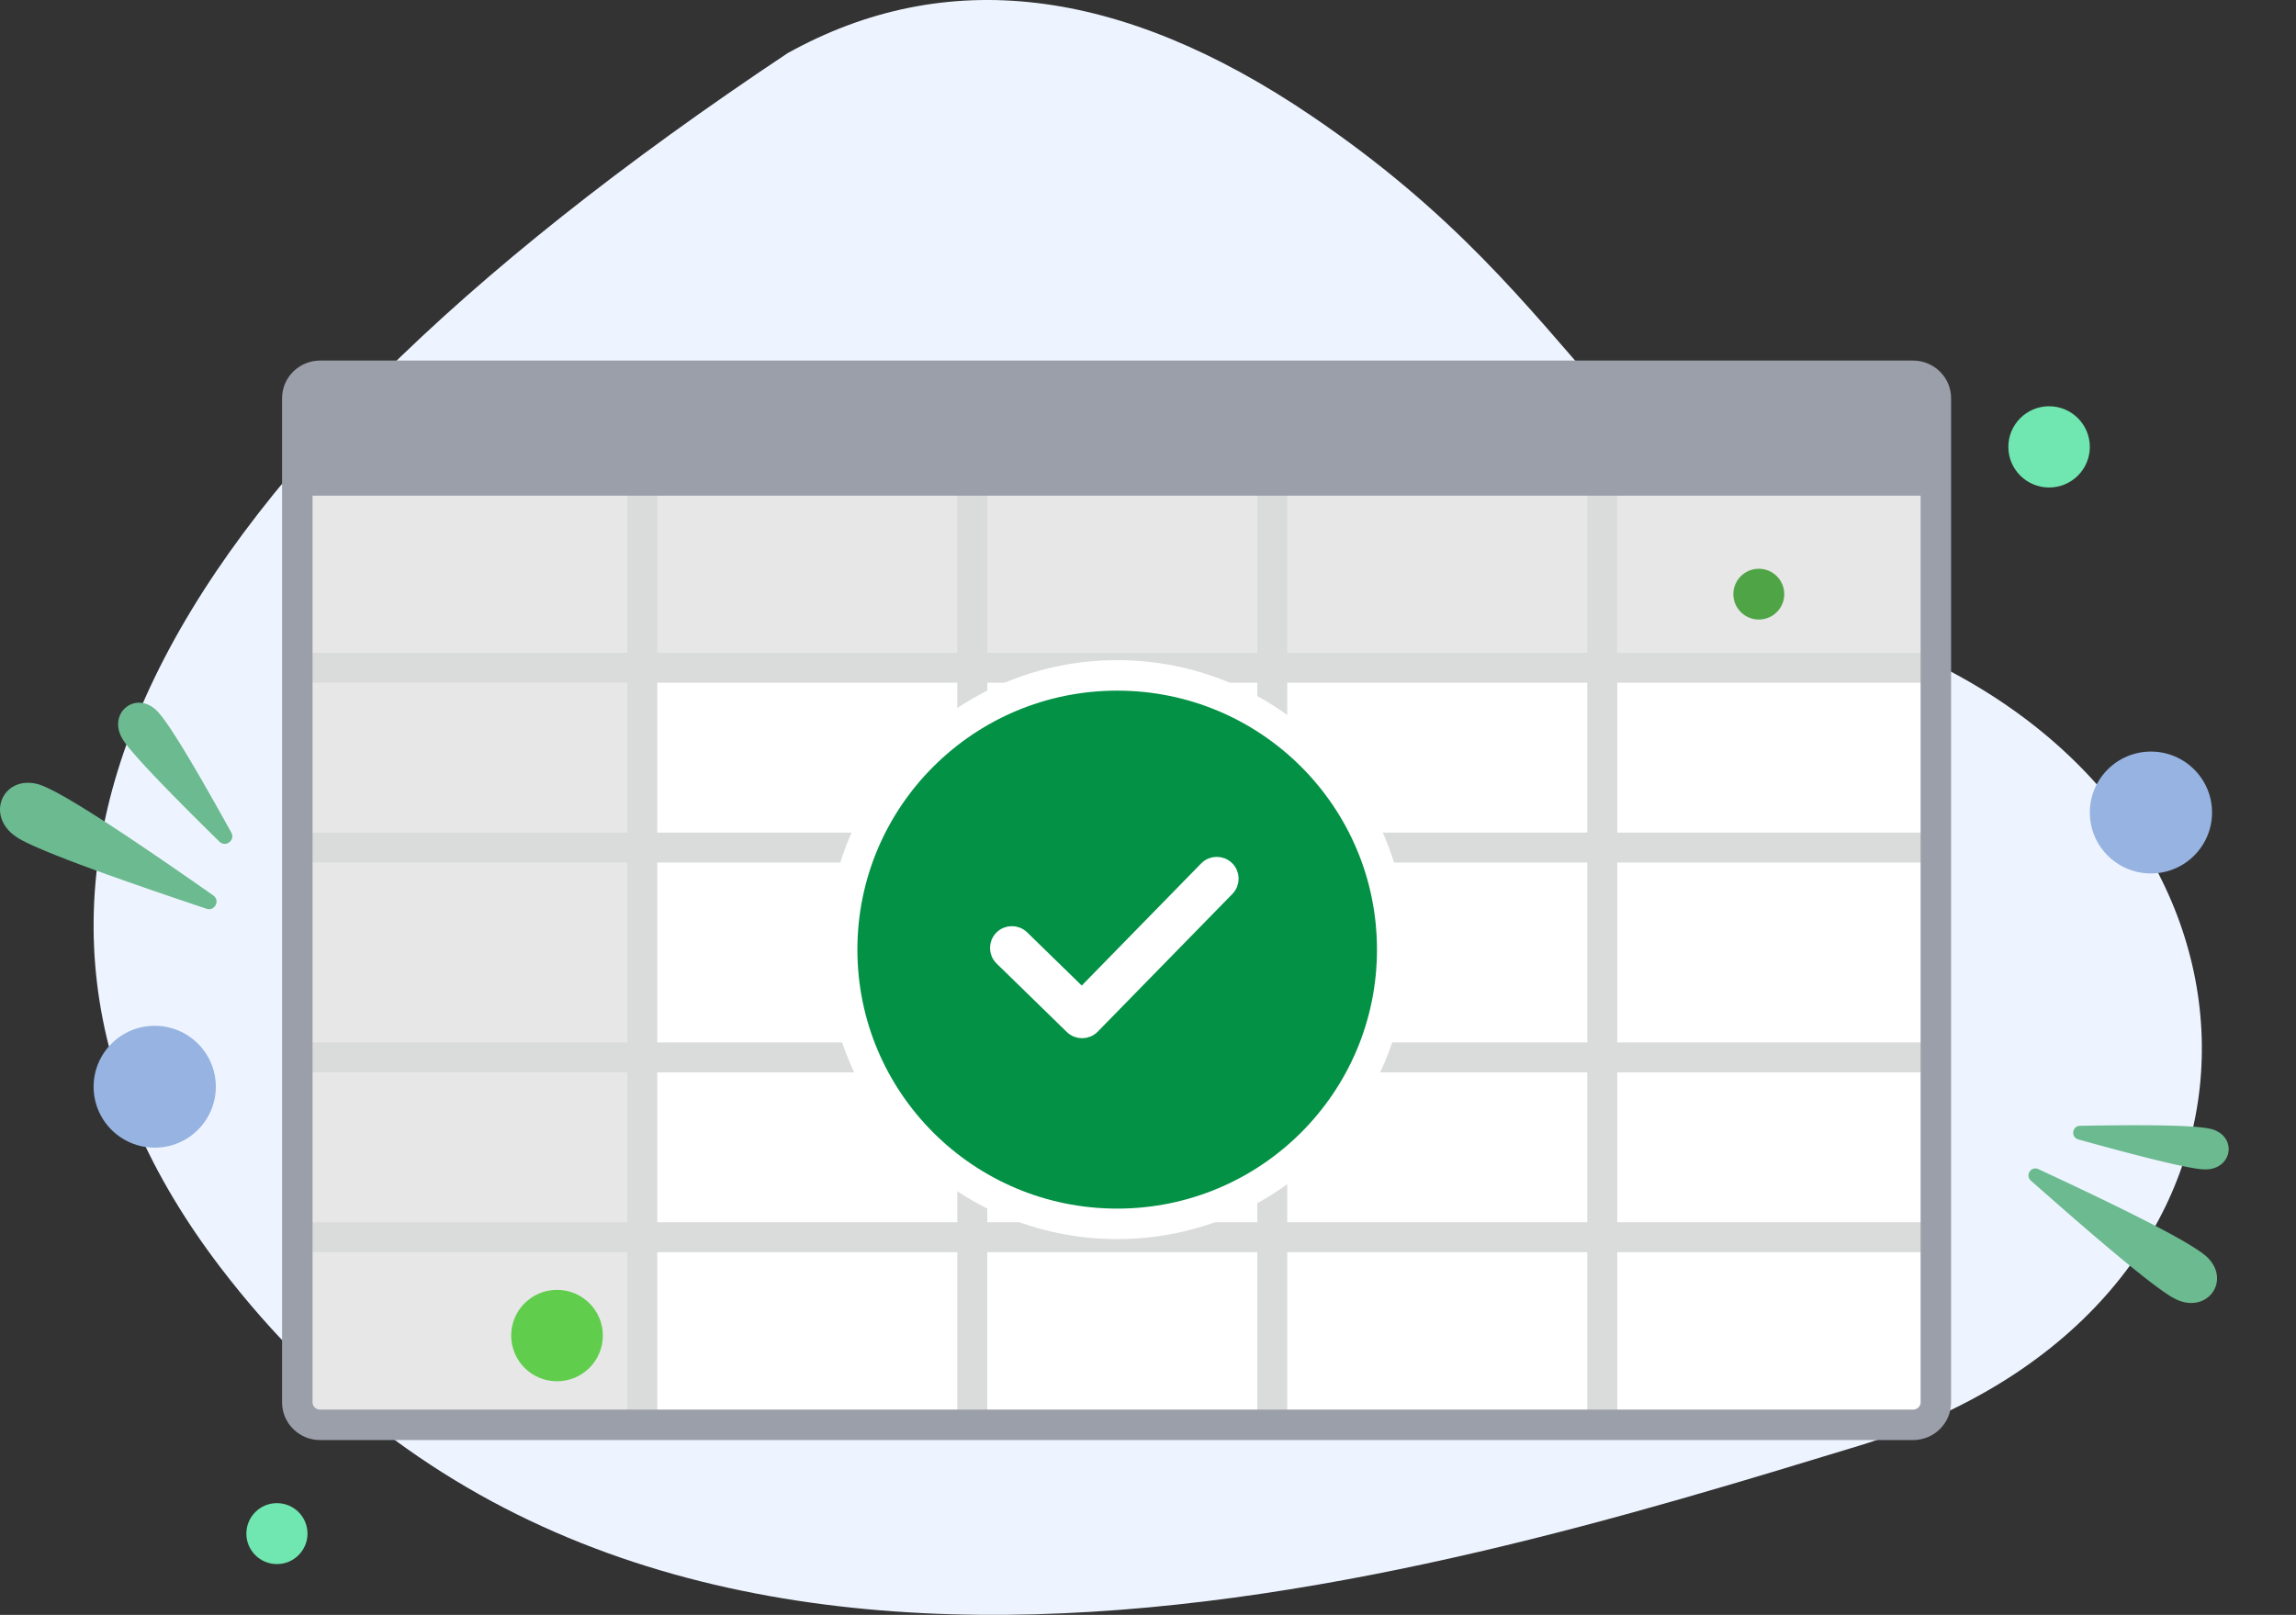 <?xml version="1.0" encoding="UTF-8"?>
<svg width="226px" height="159px" viewBox="0 0 226 159" version="1.1" xmlns="http://www.w3.org/2000/svg" xmlns:xlink="http://www.w3.org/1999/xlink">
    <rect x="0" y="0" width="226" height="159" fill="#333333" stroke="none"/>
    <title>14D6FE12-6747-4E69-9F33-31FBF28E767A</title>
    <g id="⚠️-Wizards" stroke="none" stroke-width="1" fill="none" fill-rule="evenodd">
        <g id="Dataset-confirmation-and-loading" transform="translate(-1208, -2281)">
            <g id="success-image" transform="translate(1208, 2281)">
                <path d="M77.533,5.231 C93.091,-3.404 110.273,-1.348 129.078,11.398 C157.286,30.517 157.13,47.565 192.09,66.159 C227.051,84.754 225.542,129.391 182.894,142.375 C140.246,155.359 63.374,179.435 21.694,124.787 C-6.092,88.355 12.521,48.503 77.533,5.231 Z" id="bg" fill="#EEF4FF" fill-rule="nonzero"></path>
                <path d="M1.897,82.585 L2.191,82.748 L2.534,82.923 L2.927,83.113 L3.369,83.316 L3.861,83.532 L4.594,83.842 L5.416,84.177 L6.568,84.629 L7.858,85.119 L9.287,85.648 L10.531,86.099 L12.563,86.821 L14.797,87.599 L17.233,88.433 L19.87,89.323 C20.022,89.375 20.175,89.426 20.329,89.477 C21.143,89.75 21.697,88.658 20.994,88.166 L19.151,86.877 L17.75,85.904 L16.09,84.761 L13.938,83.297 L12.252,82.168 L10.956,81.315 L9.992,80.691 L8.877,79.982 L7.861,79.352 L7.299,79.013 L6.604,78.604 L6.28,78.419 L5.824,78.165 L5.539,78.011 L5.27,77.87 L4.895,77.682 L4.556,77.522 L4.251,77.39 L4.067,77.318 L3.898,77.258 C3.871,77.249 3.845,77.241 3.819,77.233 L3.673,77.192 C0.156,76.306 -1.587,80.572 1.897,82.585 Z" id="Path-2-Copy-5" fill="#6CBA90" fill-rule="nonzero"></path>
                <g id="Group-5-Copy" transform="translate(210.094, 118.872) scale(-1, 1) rotate(-60) translate(-210.094, -118.872) translate(198.252, 107.372)" fill="#6CBA90" fill-rule="nonzero">
                    <path d="M2.714,10.803 L2.86,10.941 L3.024,11.088 L3.207,11.246 L3.515,11.503 L3.744,11.686 L4.121,11.981 L4.395,12.191 L4.841,12.524 L5.328,12.881 L6.232,13.527 L7.038,14.091 L8.15,14.854 L9.123,15.512 L10.442,16.393 L11.582,17.144 L13.754,18.561 L16.517,20.338 L17.63,21.048 C18.296,21.472 19.033,20.62 18.516,20.025 L16.378,17.574 L14.662,15.631 L13.523,14.356 L12.456,13.175 L11.271,11.883 L10.539,11.096 L9.852,10.37 L9.057,9.545 L8.333,8.813 L7.804,8.294 L7.436,7.944 L7.205,7.729 L6.985,7.529 L6.676,7.255 L6.392,7.015 L6.216,6.874 L6.052,6.746 L5.898,6.634 L5.755,6.536 C5.733,6.521 5.71,6.506 5.688,6.492 L5.562,6.416 C5.542,6.404 5.522,6.394 5.503,6.383 C2.56,4.811 0.052,8.232 2.714,10.803 Z" id="Path-2-Copy-3" transform="translate(10.138, 13.574) rotate(-14) translate(-10.138, -13.574) "></path>
                    <path d="M11.227,4.861 L11.424,5.043 L11.664,5.249 L11.847,5.399 L12.049,5.56 L12.387,5.821 L12.904,6.206 L13.497,6.633 L14.345,7.227 L15.108,7.75 L16.17,8.465 L17.106,9.085 L18.118,9.749 L19.781,10.826 L21.617,12.001 C22.283,12.424 23.02,11.573 22.503,10.977 L21.534,9.864 L20.398,8.571 L19.346,7.387 L18.193,6.109 L17.491,5.343 L16.84,4.646 L16.241,4.016 L15.694,3.455 L15.197,2.96 L14.857,2.634 L14.546,2.345 L14.263,2.093 L14.008,1.879 L13.853,1.757 L13.711,1.651 L13.581,1.562 L13.462,1.489 C13.444,1.478 13.426,1.468 13.408,1.458 C11.151,0.253 9.205,2.907 11.227,4.861 Z" id="Path-2-Copy-4" transform="translate(16.528, 6.635) rotate(12) translate(-16.528, -6.635) "></path>
                </g>
                <path d="M12.169,72.937 L12.277,73.092 L12.403,73.262 L12.624,73.546 L12.793,73.755 L13.081,74.097 L13.526,74.607 L14.181,75.332 L14.475,75.65 L15.115,76.331 L16.015,77.271 L17.027,78.31 L18.631,79.93 L19.912,81.206 L21.598,82.87 C22.21,83.47 23.187,82.731 22.773,81.982 L21.875,80.366 L21.23,79.216 L20.601,78.104 L19.813,76.73 L19.262,75.781 L18.578,74.625 L18.104,73.839 L17.663,73.122 L17.256,72.476 L16.922,71.96 L16.655,71.56 L16.406,71.198 L16.175,70.875 L15.961,70.589 L15.763,70.34 C15.573,70.11 15.406,69.934 15.259,69.81 C13.133,68.02 10.462,70.404 12.169,72.937 Z" id="Path-2-Copy-6" fill="#6CBA90" fill-rule="nonzero"></path>
                <g id="table" transform="translate(29.264, 37)">
                    <g id="Group-3-Copy" transform="translate(-0, -0)">
                        <g id="image-generic-error@1.5x-(1)" transform="translate(-0, -0)">
                            <g id="computer" transform="translate(-0, -0)">
                                <g id="spreadsheet" transform="translate(-0, -0)">
                                    <path d="M2.248,-4.7763502e-14 L159.038,-4.7763502e-14 C160.28,-4.7763502e-14 161.287,0.991 161.287,2.213 L161.287,101.076 C161.287,102.299 160.28,103.29 159.038,103.29 L2.248,103.29 C1.007,103.29 0,102.299 0,101.076 L0,2.213 C0,0.991 1.007,-4.7763502e-14 2.248,-4.7763502e-14 Z" id="Rectangle" fill="#FFFFFF"></path>
                                    <path d="M5.09337912e-12,9.564 L32.481,9.564 L32.481,104 L5.906,104 C2.644,104 5.09337912e-12,101.357 5.09337912e-12,98.098 L5.09337912e-12,9.564 L5.09337912e-12,9.564 Z" id="Rectangle" fill="#E7E7E7" fill-rule="nonzero"></path>
                                    <path d="M85.639,-46.545 L106.297,-46.545 L106.297,83.38 L91.541,83.38 C88.281,83.38 85.639,80.736 85.639,77.474 L85.639,-46.545 L85.639,-46.545 Z" id="Rectangle-Copy-7" fill="#E7E7E7" fill-rule="nonzero" transform="translate(95.968, 18.417) rotate(90) translate(-95.968, -18.417) "></path>
                                    <rect id="Rectangle-Copy-8" fill="#DADCDB" fill-rule="nonzero" x="32.481" y="9.564" width="2.953" height="94.436"></rect>
                                    <rect id="Rectangle-Copy-9" fill="#DADCDB" fill-rule="nonzero" x="5.09337912e-12" y="27.271" width="162.407" height="2.951"></rect>
                                    <rect id="Rectangle-Copy-10" fill="#DADCDB" fill-rule="nonzero" x="5.09337912e-12" y="44.977" width="162.407" height="2.951"></rect>
                                    <rect id="Rectangle-Copy-11" fill="#DADCDB" fill-rule="nonzero" x="5.09337912e-12" y="65.635" width="162.407" height="2.951"></rect>
                                    <rect id="Rectangle-Copy-12" fill="#DADCDB" fill-rule="nonzero" x="5.09337912e-12" y="83.342" width="162.407" height="2.951"></rect>
                                    <rect id="Rectangle-Copy-13" fill="#DADCDB" fill-rule="nonzero" x="64.963" y="9.564" width="2.953" height="94.436"></rect>
                                    <rect id="Rectangle-Copy-14" fill="#DADCDB" fill-rule="nonzero" x="94.491" y="9.564" width="2.953" height="94.436"></rect>
                                    <rect id="Rectangle-Copy-15" fill="#DADCDB" fill-rule="nonzero" x="126.972" y="9.564" width="2.953" height="94.436"></rect>
                                    <path d="M2.953,-5.32907052e-14 L159.454,-5.32907052e-14 C161.085,-5.32907052e-14 162.407,1.321 162.407,2.951 L162.407,11.805 L162.407,11.805 L-1.85204854e-13,11.805 L-1.85204854e-13,2.951 C-1.85204854e-13,1.321 1.322,-5.32907052e-14 2.953,-5.32907052e-14 Z" id="Rectangle" fill="#9B9FA9" fill-rule="nonzero"></path>
                                </g>
                            </g>
                        </g>
                        <g id="Group" transform="translate(52.131, 28)" stroke="#FFFFFF">
                            <ellipse id="Oval" stroke-width="3" fill="#039145" cx="28.572" cy="28.5" rx="27.072" ry="27"></ellipse>
                            <path d="M25.095,33.1 L37.373,20.539 C37.913,19.987 38.799,19.976 39.353,20.514 C39.907,21.053 39.918,21.938 39.378,22.49 L26.121,36.052 C25.581,36.605 24.693,36.616 24.139,36.076 L17.228,29.335 C16.675,28.796 16.665,27.911 17.206,27.359 C17.747,26.808 18.633,26.798 19.187,27.337 L25.095,33.1 Z" id="🎨-Color" stroke-width="1.5" fill="#FFFFFF"></path>
                        </g>
                    </g>
                    <path d="M2.248,-9.9475983e-14 L159.038,-9.9475983e-14 C160.28,-9.9475983e-14 161.287,0.991 161.287,2.213 L161.287,101.076 C161.287,102.299 160.28,103.29 159.038,103.29 L2.248,103.29 C1.007,103.29 -2.84930545e-14,102.299 -2.84930545e-14,101.076 L-2.84930545e-14,2.213 C-2.84930545e-14,0.991 1.007,-9.9475983e-14 2.248,-9.9475983e-14 Z" id="Rectangle-Copy" stroke="#9B9FA9" stroke-width="3" stroke-linecap="round"></path>
                </g>
                <g id="Group-6" transform="translate(34.277, 127.5) scale(1, -1) translate(-34.277, -127.5) translate(9.214, 101)" fill-rule="nonzero">
                    <ellipse id="Oval" fill="#96B3E2" transform="translate(6.015, 47) scale(1, -1) translate(-6.015, -47) " cx="6.015" cy="47" rx="6.015" ry="6"></ellipse>
                    <ellipse id="Oval" fill="#70E7B0" transform="translate(18.045, 3) scale(1, -1) translate(-18.045, -3) " cx="18.045" cy="3" rx="3.008" ry="3"></ellipse>
                    <ellipse id="Oval" fill="#60CD4C" transform="translate(45.614, 22.5) scale(1, -1) translate(-45.614, -22.5) " cx="45.614" cy="22.5" rx="4.511" ry="4.5"></ellipse>
                </g>
                <g id="Group-8" transform="translate(194.177, 63) scale(1, -1) translate(-194.177, -63) translate(170.618, 40)" fill-rule="nonzero">
                    <ellipse id="Oval" fill="#70E7B0" cx="31.078" cy="42" rx="4.01" ry="4"></ellipse>
                    <ellipse id="Oval" fill="#96B3E2" cx="41.103" cy="6" rx="6.015" ry="6"></ellipse>
                    <ellipse id="Oval" fill="#4FA546" cx="2.506" cy="27.5" rx="2.506" ry="2.5"></ellipse>
                </g>
            </g>
        </g>
    </g>
</svg>